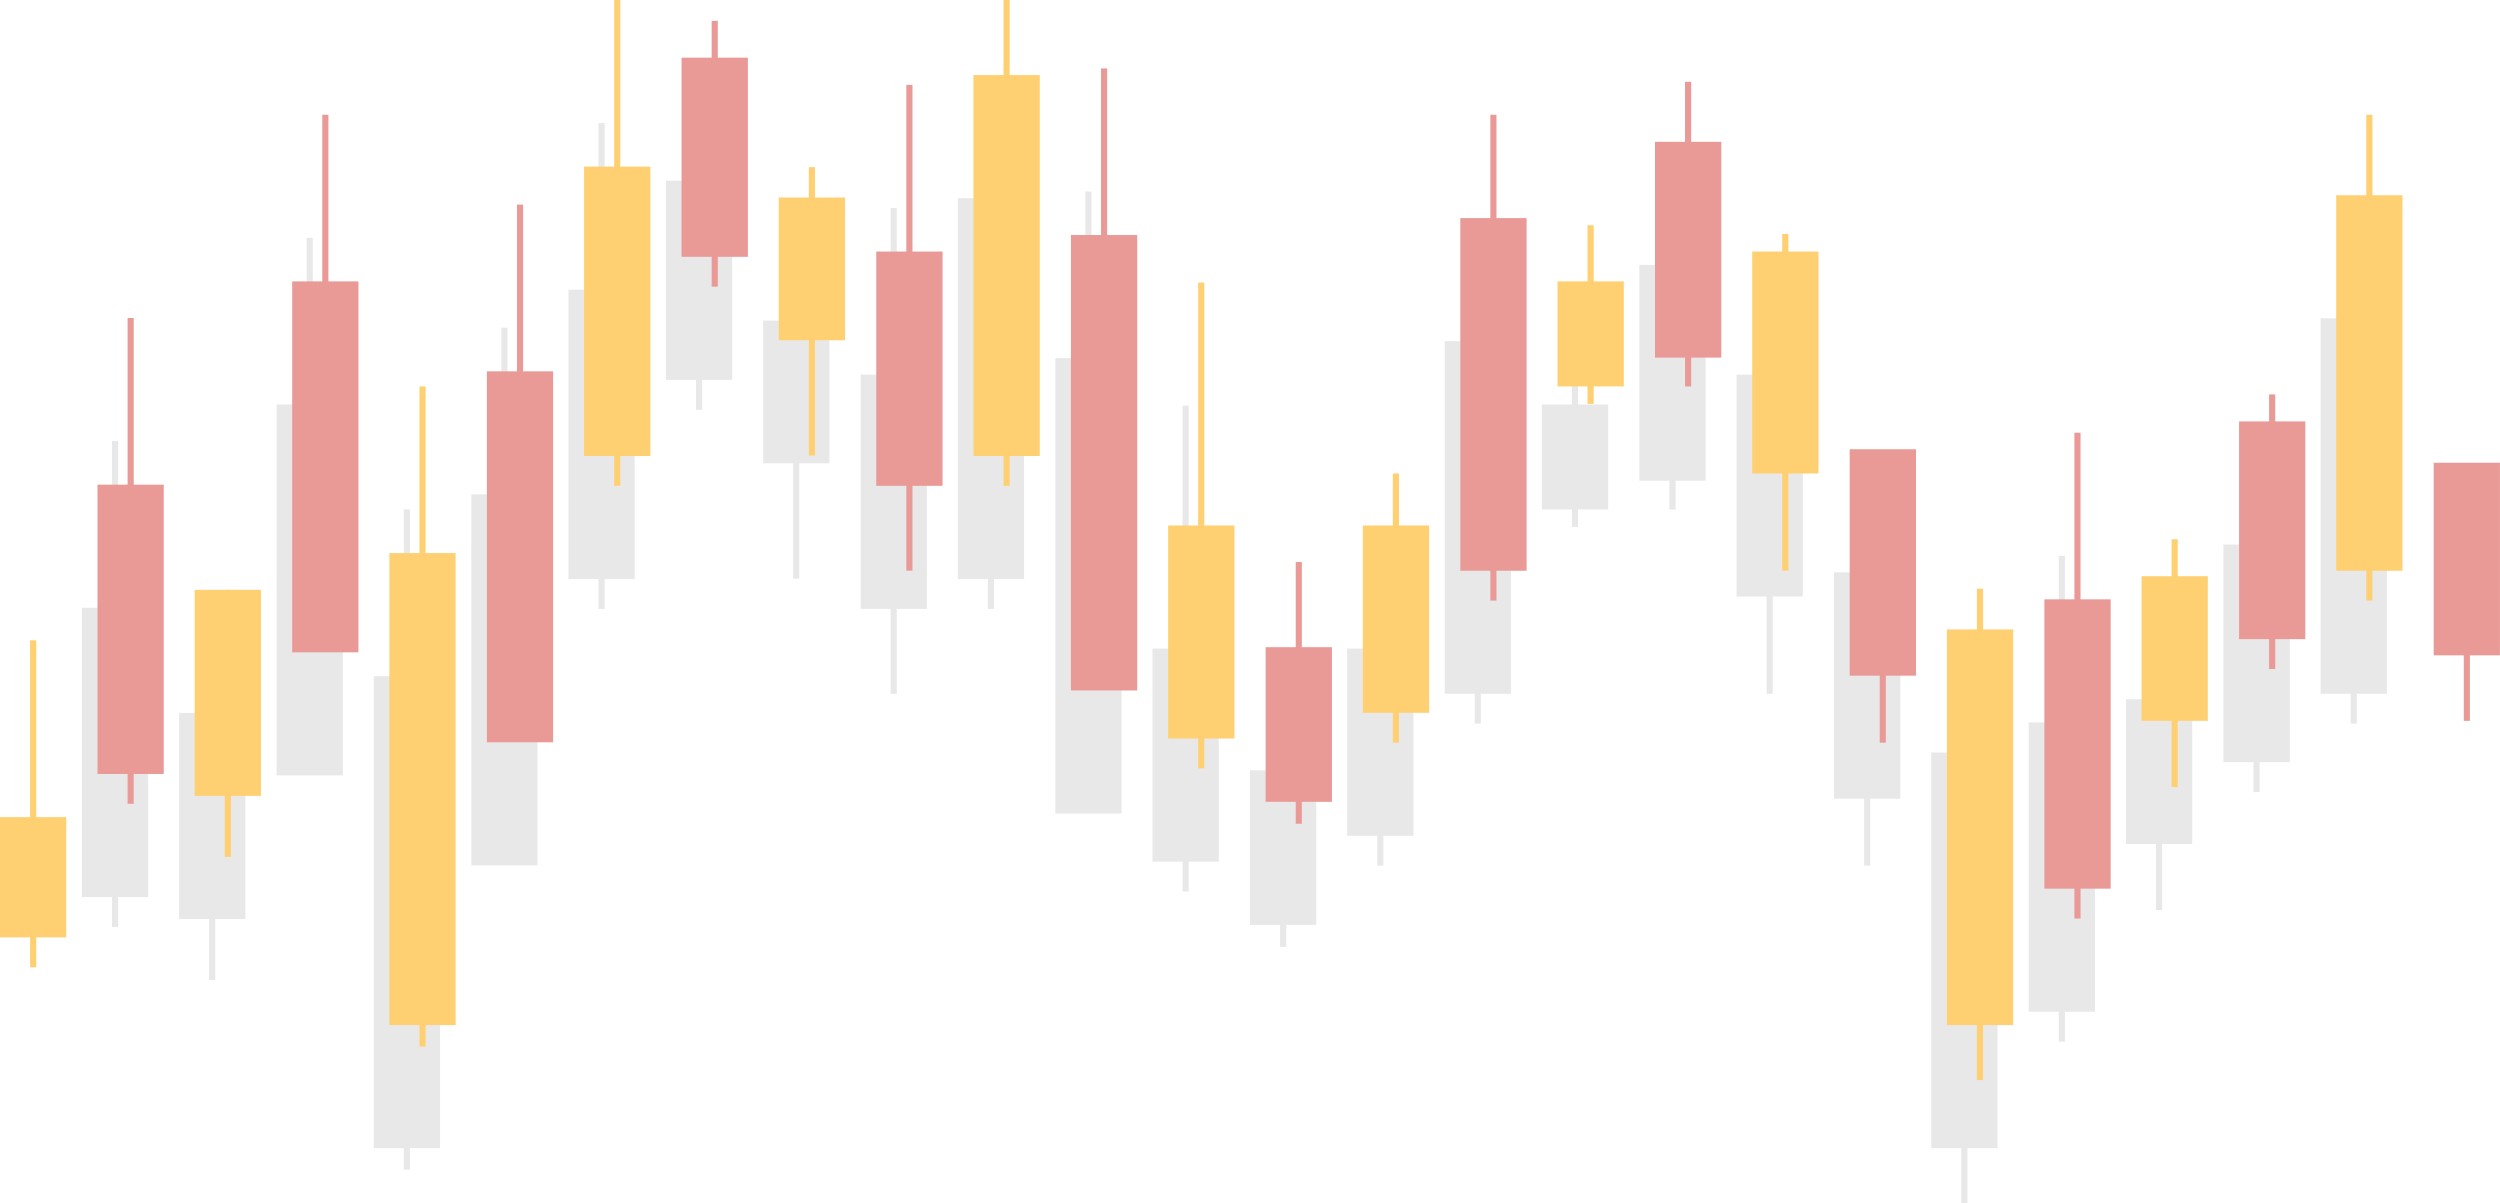 <?xml version="1.0" encoding="UTF-8"?>
<svg id="Layer_2" data-name="Layer 2" xmlns="http://www.w3.org/2000/svg" viewBox="0 0 407.19 195.97">
  <defs>
    <style>
      .cls-1 {
        stroke: #ffd071;
      }

      .cls-1, .cls-2 {
        fill: none;
        stroke-miterlimit: 10;
      }

      .cls-3 {
        fill: #b3b3b3;
      }

      .cls-3, .cls-4, .cls-5 {
        stroke-width: 0px;
      }

      .cls-6 {
        opacity: .3;
      }

      .cls-2 {
        stroke: #ea9a96;
      }

      .cls-4 {
        fill: #ffd071;
      }

      .cls-5 {
        fill: #ea9a96;
      }
    </style>
  </defs>
  <g id="Layer_1-2" data-name="Layer 1">
    <g class="cls-6">
      <polygon class="cls-3" points="19.24 71.84 18.24 71.84 18.24 98.99 13.34 98.99 13.34 146.11 18.24 146.11 18.24 150.97 19.24 150.97 19.24 146.11 24.13 146.11 24.13 98.99 19.24 98.99 19.24 71.84"/>
      <polygon class="cls-3" points="29.17 149.68 34.06 149.68 34.06 159.62 35.06 159.62 35.06 149.68 39.96 149.68 39.96 116.12 29.17 116.12 29.17 149.68"/>
      <polygon class="cls-3" points="50.95 38.74 49.95 38.74 49.95 65.88 45.05 65.88 45.05 126.3 55.84 126.3 55.84 65.88 50.95 65.88 50.95 38.74"/>
      <polygon class="cls-3" points="66.77 82.98 65.77 82.98 65.77 110.13 60.88 110.13 60.88 187 65.77 187 65.77 190.51 66.77 190.51 66.77 187 71.67 187 71.67 110.13 66.77 110.13 66.77 82.98"/>
      <polygon class="cls-3" points="82.65 53.38 81.65 53.38 81.65 80.52 76.76 80.52 76.76 140.95 87.55 140.95 87.55 80.52 82.65 80.52 82.65 53.38"/>
      <polygon class="cls-3" points="98.48 20.05 97.48 20.05 97.48 47.19 92.59 47.19 92.59 94.32 97.48 94.32 97.48 99.18 98.48 99.18 98.48 94.32 103.38 94.32 103.38 47.19 98.48 47.19 98.48 20.05"/>
      <polygon class="cls-3" points="114.36 23.45 113.36 23.45 113.36 29.43 108.47 29.43 108.47 61.87 113.36 61.87 113.36 66.74 114.36 66.74 114.36 61.87 119.26 61.87 119.26 29.43 114.36 29.43 114.36 23.45"/>
      <polygon class="cls-3" points="130.19 47.27 129.19 47.27 129.19 52.22 124.3 52.22 124.3 75.46 129.19 75.46 129.19 94.24 130.19 94.24 130.19 75.46 135.09 75.46 135.09 52.22 130.19 52.22 130.19 47.27"/>
      <polygon class="cls-3" points="146.07 33.87 145.07 33.87 145.07 61.02 140.18 61.02 140.18 99.18 145.07 99.18 145.07 113 146.07 113 146.07 99.18 150.97 99.18 150.97 61.02 146.07 61.02 146.07 33.87"/>
      <polygon class="cls-3" points="161.9 20.05 160.9 20.05 160.9 32.28 156.01 32.28 156.01 94.32 160.9 94.32 160.9 99.18 161.9 99.18 161.9 94.32 166.8 94.32 166.8 32.28 161.9 32.28 161.9 20.05"/>
      <polygon class="cls-3" points="177.78 31.19 176.78 31.19 176.78 58.33 171.89 58.33 171.89 132.51 182.68 132.51 182.68 58.33 177.78 58.33 177.78 31.19"/>
      <polygon class="cls-3" points="193.61 66.07 192.61 66.07 192.61 105.64 187.71 105.64 187.71 140.34 192.61 140.34 192.61 145.2 193.61 145.2 193.61 140.34 198.51 140.34 198.51 105.64 193.61 105.64 193.61 66.07"/>
      <polygon class="cls-3" points="209.49 111.59 208.49 111.59 208.49 125.46 203.6 125.46 203.6 150.64 208.49 150.64 208.49 154.22 209.49 154.22 209.49 150.64 214.39 150.64 214.39 125.46 209.49 125.46 209.49 111.59"/>
      <polygon class="cls-3" points="225.32 97.16 224.32 97.16 224.32 105.64 219.42 105.64 219.42 136.14 224.32 136.14 224.32 141 225.32 141 225.32 136.14 230.22 136.14 230.22 105.64 225.32 105.64 225.32 97.16"/>
      <polygon class="cls-3" points="241.2 38.74 240.2 38.74 240.2 55.57 235.31 55.57 235.31 113 240.2 113 240.2 117.86 241.2 117.86 241.2 113 246.1 113 246.1 55.57 241.2 55.57 241.2 38.74"/>
      <polygon class="cls-3" points="257.03 56.73 256.03 56.73 256.03 65.88 251.13 65.88 251.13 82.98 256.03 82.98 256.03 85.83 257.03 85.83 257.03 82.98 261.93 82.98 261.93 65.88 257.03 65.88 257.03 56.73"/>
      <polygon class="cls-3" points="272.91 33.36 271.91 33.36 271.91 43.15 267.01 43.15 267.01 78.3 271.91 78.3 271.91 82.98 272.91 82.98 272.91 78.3 277.81 78.3 277.81 43.15 272.91 43.15 272.91 33.36"/>
      <polygon class="cls-3" points="288.74 58.17 287.74 58.17 287.74 61.02 282.84 61.02 282.84 97.16 287.74 97.16 287.74 113 288.74 113 288.74 97.16 293.64 97.16 293.64 61.02 288.74 61.02 288.74 58.17"/>
      <polygon class="cls-3" points="298.72 130.09 303.62 130.09 303.62 141 304.62 141 304.62 130.09 309.52 130.09 309.52 93.22 298.72 93.22 298.72 130.09"/>
      <polygon class="cls-3" points="320.45 115.94 319.45 115.94 319.45 122.56 314.55 122.56 314.55 187 319.45 187 319.45 195.97 320.45 195.97 320.45 187 325.35 187 325.35 122.56 320.45 122.56 320.45 115.94"/>
      <polygon class="cls-3" points="336.33 90.53 335.33 90.53 335.33 117.67 330.43 117.67 330.43 164.79 335.33 164.79 335.33 169.66 336.33 169.66 336.33 164.79 341.23 164.79 341.23 117.67 336.33 117.67 336.33 90.53"/>
      <polygon class="cls-3" points="352.16 107.88 351.16 107.88 351.16 113.89 346.26 113.89 346.26 137.46 351.16 137.46 351.16 148.23 352.16 148.23 352.16 137.46 357.06 137.46 357.06 113.89 352.16 113.89 352.16 107.88"/>
      <polygon class="cls-3" points="368.04 84.28 367.04 84.28 367.04 88.68 362.14 88.68 362.14 124.14 367.04 124.14 367.04 129.01 368.04 129.01 368.04 124.14 372.94 124.14 372.94 88.68 368.04 88.68 368.04 84.28"/>
      <polygon class="cls-3" points="383.87 38.74 382.87 38.74 382.87 51.85 377.97 51.85 377.97 113 382.87 113 382.87 117.86 383.87 117.86 383.87 113 388.77 113 388.77 51.85 383.87 51.85 383.87 38.74"/>
    </g>
    <g>
      <g>
        <line class="cls-1" x1="5.4" y1="157.55" x2="5.4" y2="104.3"/>
        <rect class="cls-4" y="133.09" width="10.79" height="19.59"/>
      </g>
      <g>
        <line class="cls-2" x1="21.28" y1="130.92" x2="21.28" y2="51.79"/>
        <rect class="cls-5" x="15.88" y="78.94" width="10.79" height="47.12"/>
      </g>
      <g>
        <line class="cls-1" x1="37.11" y1="139.57" x2="37.11" y2="96.07"/>
        <rect class="cls-4" x="31.71" y="96.07" width="10.79" height="33.56"/>
      </g>
      <g>
        <line class="cls-2" x1="52.99" y1="97.82" x2="52.99" y2="18.69"/>
        <rect class="cls-5" x="47.59" y="45.83" width="10.79" height="60.42"/>
      </g>
      <g>
        <line class="cls-1" x1="68.82" y1="170.46" x2="68.82" y2="62.94"/>
        <rect class="cls-4" x="63.42" y="90.08" width="10.79" height="76.88"/>
      </g>
      <g>
        <line class="cls-2" x1="84.7" y1="112.46" x2="84.7" y2="33.33"/>
        <rect class="cls-5" x="79.3" y="60.48" width="10.79" height="60.42"/>
      </g>
      <g>
        <line class="cls-1" x1="100.53" y1="79.13" x2="100.53"/>
        <rect class="cls-4" x="95.13" y="27.14" width="10.8" height="47.13"/>
      </g>
      <g>
        <line class="cls-2" x1="116.41" y1="46.69" x2="116.41" y2="3.4"/>
        <rect class="cls-5" x="111.01" y="9.39" width="10.8" height="32.44"/>
      </g>
      <g>
        <line class="cls-1" x1="132.24" y1="74.19" x2="132.24" y2="27.22"/>
        <rect class="cls-4" x="126.84" y="32.17" width="10.8" height="23.25"/>
      </g>
      <g>
        <line class="cls-2" x1="148.12" y1="92.95" x2="148.12" y2="13.83"/>
        <rect class="cls-5" x="142.72" y="40.97" width="10.8" height="38.16"/>
      </g>
      <g>
        <line class="cls-1" x1="163.95" y1="79.13" x2="163.95"/>
        <rect class="cls-4" x="158.55" y="12.23" width="10.8" height="62.04"/>
      </g>
      <g>
        <line class="cls-2" x1="179.83" y1="90.27" x2="179.83" y2="11.14"/>
        <rect class="cls-5" x="174.43" y="38.28" width="10.8" height="74.18"/>
      </g>
      <g>
        <line class="cls-1" x1="195.65" y1="125.15" x2="195.65" y2="46.02"/>
        <rect class="cls-4" x="190.26" y="85.59" width="10.8" height="34.7"/>
      </g>
      <g>
        <line class="cls-2" x1="211.54" y1="134.17" x2="211.54" y2="91.54"/>
        <rect class="cls-5" x="206.14" y="105.41" width="10.8" height="25.19"/>
      </g>
      <g>
        <line class="cls-1" x1="227.36" y1="120.96" x2="227.36" y2="77.12"/>
        <rect class="cls-4" x="221.97" y="85.59" width="10.8" height="30.51"/>
      </g>
      <g>
        <line class="cls-2" x1="243.24" y1="97.82" x2="243.24" y2="18.69"/>
        <rect class="cls-5" x="237.85" y="35.52" width="10.8" height="57.44"/>
      </g>
      <g>
        <line class="cls-1" x1="259.07" y1="65.78" x2="259.07" y2="36.68"/>
        <rect class="cls-4" x="253.68" y="45.83" width="10.8" height="17.11"/>
      </g>
      <g>
        <line class="cls-2" x1="274.95" y1="62.94" x2="274.95" y2="13.32"/>
        <rect class="cls-5" x="269.56" y="23.1" width="10.8" height="35.15"/>
      </g>
      <g>
        <line class="cls-1" x1="290.78" y1="92.95" x2="290.78" y2="38.12"/>
        <rect class="cls-4" x="285.39" y="40.97" width="10.8" height="36.15"/>
      </g>
      <g>
        <line class="cls-2" x1="306.66" y1="120.96" x2="306.66" y2="75.37"/>
        <rect class="cls-5" x="301.27" y="73.17" width="10.8" height="36.88"/>
      </g>
      <g>
        <line class="cls-1" x1="322.49" y1="175.92" x2="322.49" y2="95.89"/>
        <rect class="cls-4" x="317.1" y="102.52" width="10.8" height="64.44"/>
      </g>
      <g>
        <line class="cls-2" x1="338.37" y1="149.61" x2="338.37" y2="70.48"/>
        <rect class="cls-5" x="332.98" y="97.62" width="10.8" height="47.12"/>
      </g>
      <g>
        <line class="cls-1" x1="354.2" y1="128.19" x2="354.2" y2="87.83"/>
        <rect class="cls-4" x="348.81" y="93.85" width="10.79" height="23.56"/>
      </g>
      <g>
        <line class="cls-2" x1="370.08" y1="108.96" x2="370.08" y2="64.24"/>
        <rect class="cls-5" x="364.69" y="68.64" width="10.79" height="35.46"/>
      </g>
      <g>
        <line class="cls-1" x1="385.91" y1="97.82" x2="385.91" y2="18.69"/>
        <rect class="cls-4" x="380.51" y="31.8" width="10.79" height="61.16"/>
      </g>
      <g>
        <line class="cls-2" x1="401.79" y1="117.41" x2="401.79" y2="77.12"/>
        <rect class="cls-5" x="396.39" y="75.37" width="10.79" height="31.37"/>
      </g>
    </g>
  </g>
</svg>